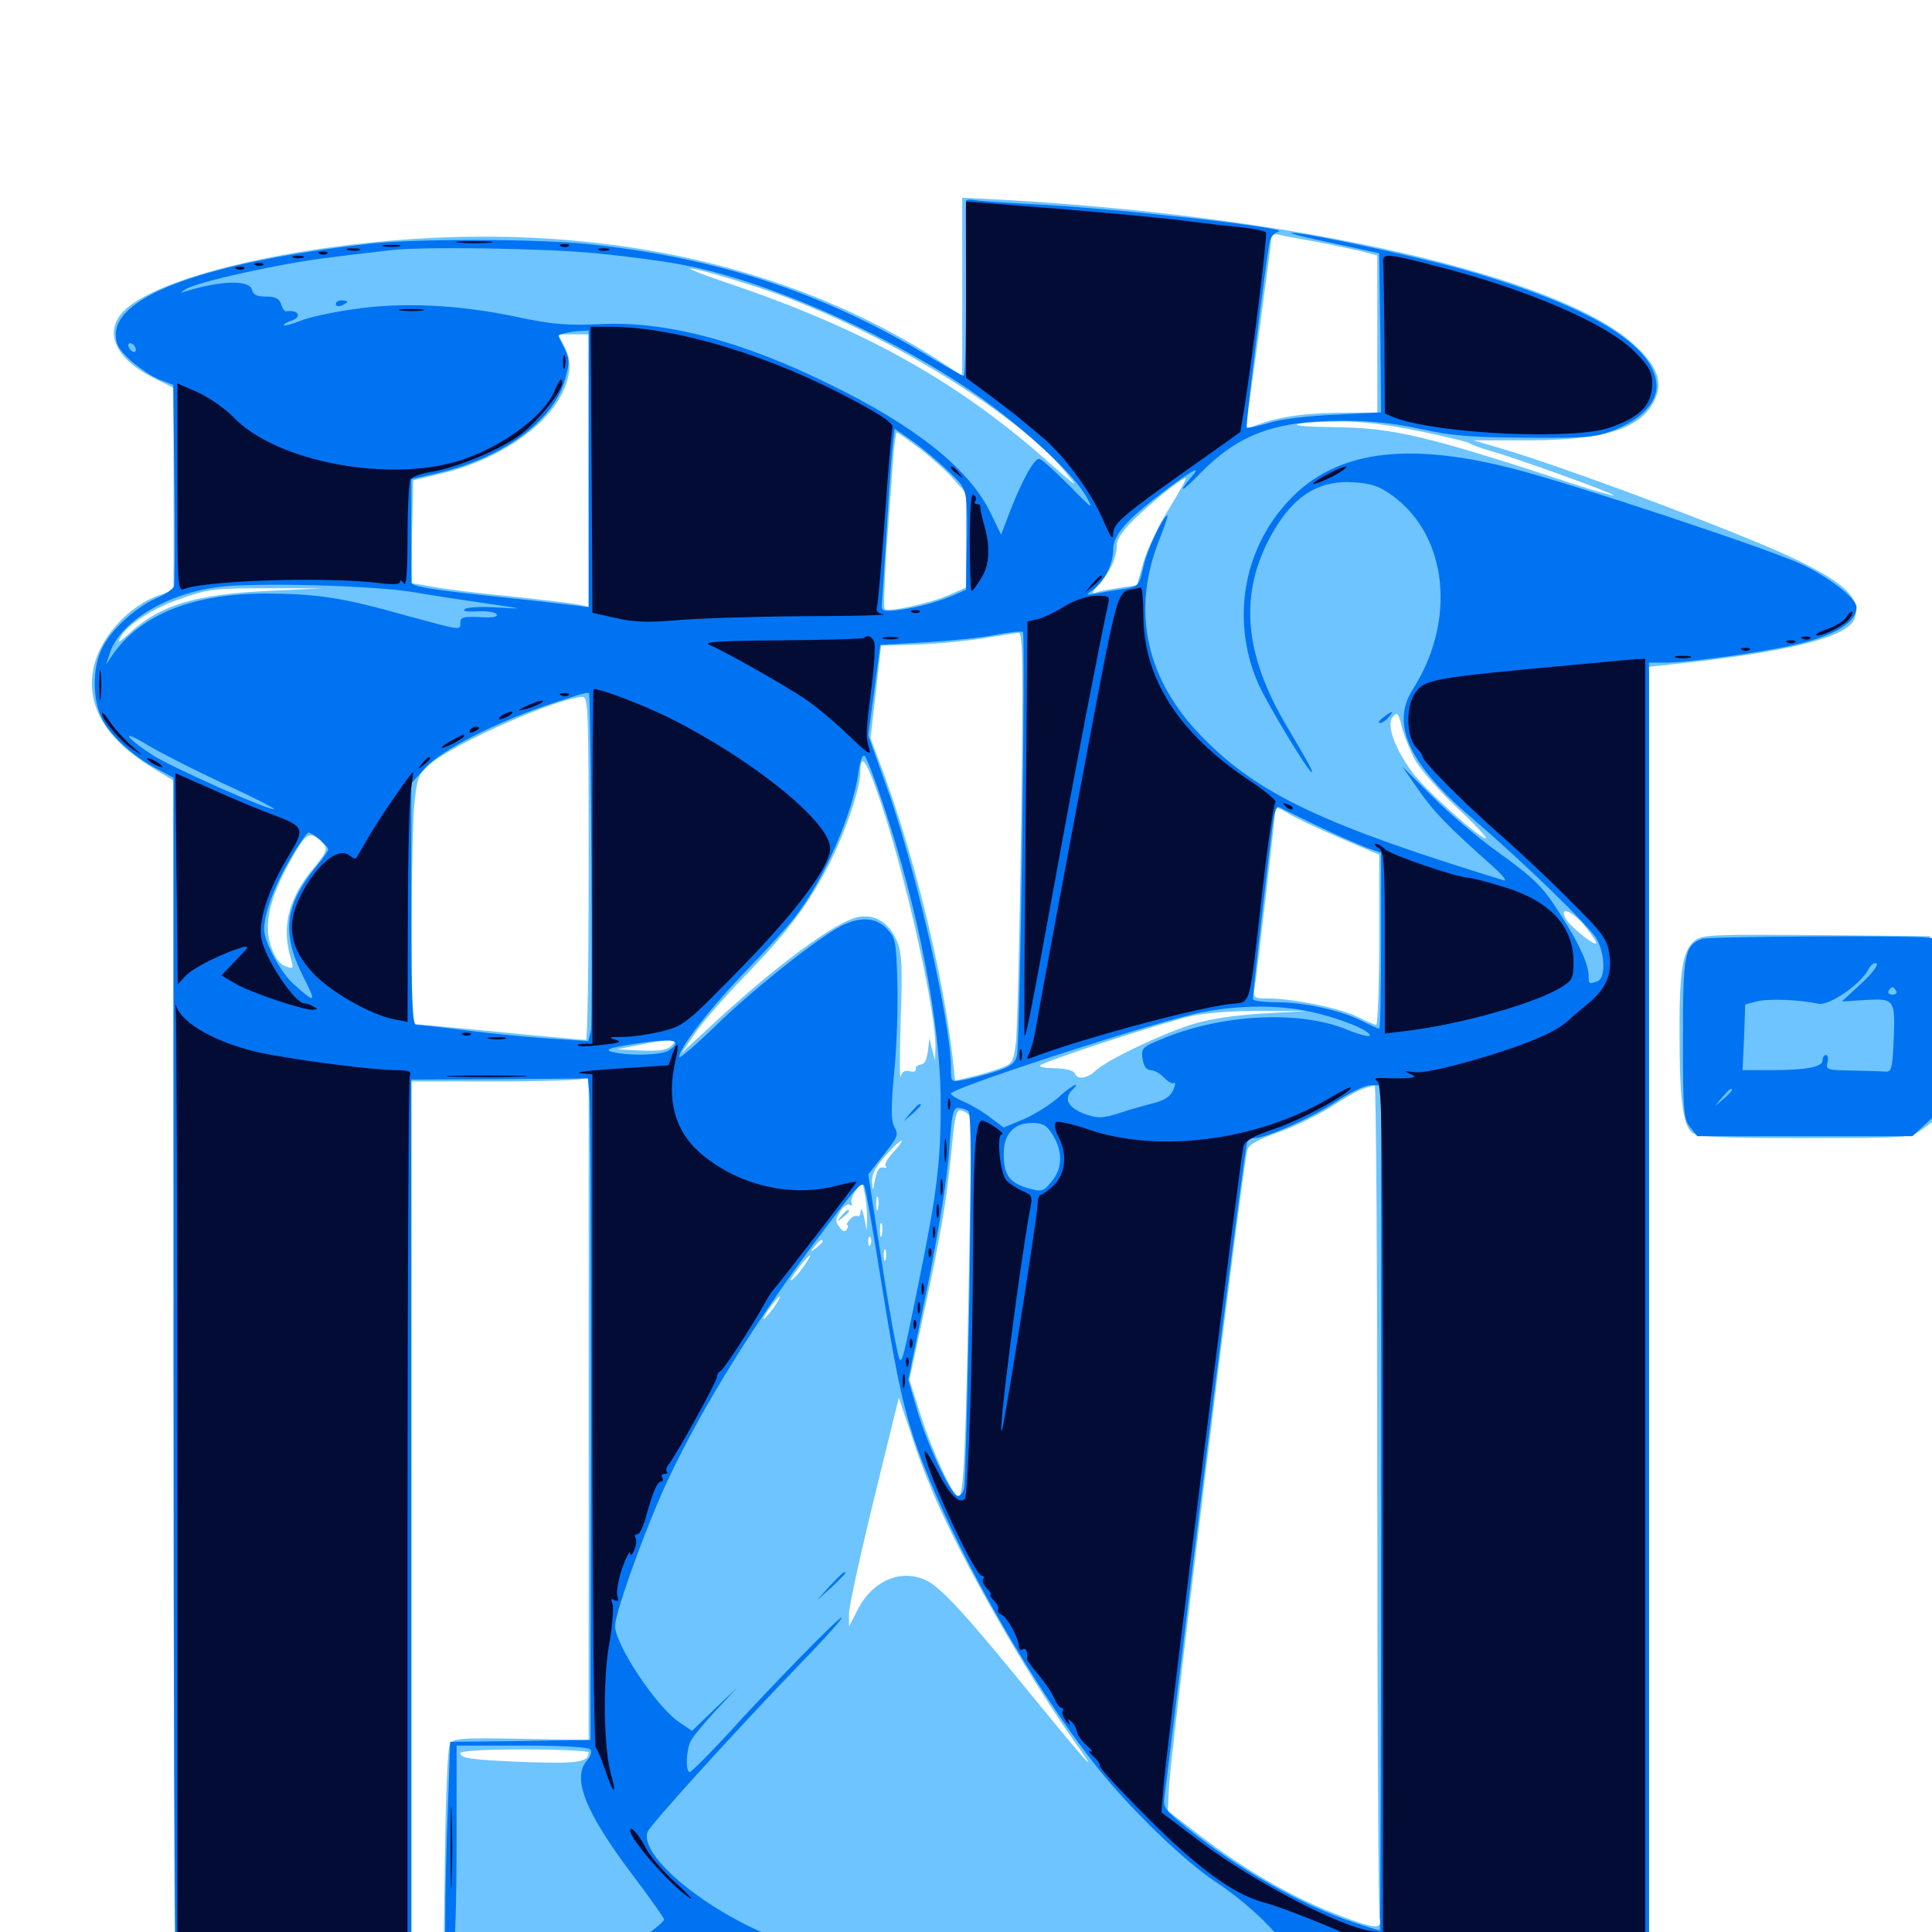 <svg xmlns="http://www.w3.org/2000/svg" viewBox="0 -1000 1000 1000">
	<path fill="#6dc4ff" d="M498.047 -851.562V-805.469L484.961 -814.062C414.648 -858.984 327.148 -880.664 230.469 -877.148C154.297 -874.414 77.344 -856.055 62.5 -837.305C53.906 -826.367 61.133 -813.086 80.859 -803.711L89.844 -799.219V-746.875V-694.531L83.203 -692.188C66.211 -686.719 50.391 -668.75 48.047 -652.148C45.117 -633.789 55.469 -617.188 78.32 -602.93L89.648 -596.094L89.844 -290.43C89.844 -122.266 90.234 15.82 90.625 16.602C91.016 17.188 118.75 17.578 152.148 17.188L212.891 16.602V-211.719V-440.234H254.492C277.148 -440.234 297.852 -440.82 300.391 -441.406L304.688 -442.578V-271.094V-99.414L269.727 -100C237.695 -100.586 234.375 -100.195 232.812 -97.07C231.641 -95.117 230.664 -68.555 230.273 -37.891L229.492 17.773L414.062 18.359C515.625 18.75 656.055 18.359 726.172 17.578L853.516 16.406V-319.141V-654.883L864.844 -656.055C925.781 -662.5 956.055 -670.117 959.766 -679.492C963.672 -689.844 955.859 -697.852 928.125 -711.133C900.586 -724.219 808.594 -758.789 775.391 -768.359L762.695 -772.07H791.211C831.055 -772.266 849.414 -778.125 856.445 -792.969C860.938 -802.539 857.812 -810.742 845.312 -822.07C806.25 -857.227 673.242 -887.695 521.094 -896.484L498.047 -897.656ZM681.641 -874.805C690.82 -873.047 701.562 -870.703 705.664 -869.727L712.891 -867.773V-827.148V-786.523L691.992 -786.328C673.242 -786.133 659.57 -783.789 647.656 -778.906C644.531 -777.734 644.141 -778.125 645.117 -782.227C646.094 -786.328 658.203 -874.609 658.203 -877.93C658.203 -878.711 659.766 -878.906 661.719 -878.516C663.477 -878.125 672.461 -876.367 681.641 -874.805ZM392.578 -851.172C450.586 -832.227 525.195 -787.5 550.977 -756.25C558.984 -746.68 558.203 -747.07 541.016 -762.305C494.531 -803.32 445.703 -830.273 375.977 -853.711C362.109 -858.398 354.102 -861.719 358.398 -860.938C362.695 -860.352 378.125 -855.859 392.578 -851.172ZM304.688 -756.445V-685.938L299.414 -687.109C296.289 -687.695 280.273 -689.648 263.672 -691.406C247.07 -692.969 229.102 -695.312 223.828 -696.289C218.555 -697.266 214.062 -698.047 213.477 -698.047C213.086 -698.047 213.086 -709.961 213.281 -724.805L213.867 -751.367L227.539 -754.688C256.641 -761.328 282.031 -778.32 291.016 -796.484C295.703 -806.25 295.898 -813.477 291.992 -821.094L288.867 -826.953H296.875H304.688ZM734.18 -776.953C747.656 -774.219 759.766 -771.289 760.742 -770.508C761.914 -769.727 766.602 -767.969 771.484 -766.602C783.789 -763.281 836.133 -744.336 835.352 -743.555C834.961 -743.359 826.758 -745.508 817.188 -748.633C737.695 -774.805 721.289 -778.516 690.625 -778.906C663.672 -779.102 665.625 -781.445 693.164 -781.836C703.906 -782.031 717.969 -780.273 734.18 -776.953ZM476.367 -767.578C482.617 -762.695 490.43 -755.664 493.75 -751.758L500 -744.727V-720.312V-695.898L491.016 -691.992C481.445 -687.695 459.766 -683.008 458.008 -684.766C457.227 -685.352 457.812 -699.023 458.789 -714.844C459.961 -730.859 461.523 -751.172 462.109 -760.156C462.695 -768.945 463.672 -776.172 464.258 -776.172C464.648 -776.172 470.117 -772.266 476.367 -767.578ZM605.078 -736.719C599.414 -727.734 593.555 -715.234 591.797 -708.789L588.477 -697.07L579.102 -695.703C574.023 -694.922 568.555 -693.945 566.797 -693.164C564.844 -692.383 565.625 -694.141 568.75 -697.461C574.414 -703.516 578.125 -711.523 578.125 -718.359C578.125 -720.898 581.641 -725.977 586.523 -730.664C595.508 -739.648 611.523 -752.539 613.672 -752.539C614.453 -752.734 610.547 -745.508 605.078 -736.719ZM138.672 -694.141C100.977 -692.383 82.422 -686.719 66.602 -671.875C61.523 -667.188 60.547 -666.797 62.305 -670.117C65.43 -676.367 79.102 -685.156 92.773 -689.844C108.398 -695.312 110.156 -695.508 140.625 -695.508H166.992ZM528.516 -571.68C527.734 -516.016 526.562 -465.82 525.781 -459.961C524.414 -449.805 524.023 -449.219 516.602 -446.68C512.305 -445.117 505.469 -443.164 501.562 -442.383L494.336 -440.625L493.164 -451.758C488.086 -496.289 473.242 -557.031 456.641 -601.758L450.586 -617.969L453.32 -641.797L456.055 -665.82L475.391 -666.406C485.938 -666.797 501.367 -668.359 509.57 -669.727C517.773 -671.094 525.586 -672.266 527.148 -672.461C529.492 -672.656 529.688 -657.812 528.516 -571.68ZM304.688 -550.586C304.688 -501.758 304.102 -461.719 303.32 -461.719C302.344 -461.719 287.695 -463.086 270.508 -464.648C253.32 -466.406 233.398 -468.164 226.172 -468.945L212.891 -470.117L213.086 -521.094C213.086 -549.219 213.672 -578.125 214.648 -585.547C216.016 -597.656 216.797 -599.609 222.852 -604.688C235.156 -615.234 288.672 -638.867 301.367 -639.258C304.492 -639.453 304.688 -633.984 304.688 -550.586ZM733.008 -605.664C735.938 -600.977 745.312 -590.234 754.102 -582.031C762.891 -573.828 769.531 -566.602 769.141 -566.211C767.578 -564.453 738.867 -590.039 731.641 -599.414C722.07 -612.109 717.383 -624.805 720.898 -628.906C723.242 -631.641 723.828 -631.055 725.781 -623.047C727.148 -618.164 730.273 -610.352 733.008 -605.664ZM456.641 -582.422C470.117 -541.211 484.766 -474.219 484.18 -457.227L483.984 -450.977L482.422 -456.836L481.055 -462.695L480.273 -455.859C479.688 -451.562 478.516 -449.023 476.562 -449.023C475 -448.828 473.828 -447.852 474.023 -446.68C474.219 -445.508 472.852 -444.922 470.898 -445.508C468.359 -446.094 466.797 -445.312 466.211 -442.773C465.625 -440.82 465.625 -454.297 466.211 -472.461C467.188 -499.805 466.797 -507.031 464.258 -512.891C460.156 -522.461 453.125 -526.953 444.336 -525.391C432.812 -523.242 400.781 -499.609 368.359 -469.336L352.734 -454.883L359.375 -464.648C362.891 -470.117 374.414 -483.203 384.766 -493.945C407.227 -517.188 416.992 -530.078 427.539 -549.609C436.523 -566.406 445.312 -591.406 445.312 -600.195C445.312 -611.719 448.828 -606.055 456.641 -582.422ZM694.141 -566.016L713.867 -557.617V-513.477C713.867 -489.258 713.086 -469.531 712.305 -469.531C711.523 -469.531 707.227 -471.484 702.734 -473.633C693.945 -478.125 670.117 -483.008 656.836 -483.203C648.828 -483.203 648.633 -483.398 649.414 -488.672C650.391 -494.141 660.156 -578.32 660.156 -581.445C660.156 -582.422 663.281 -581.25 667.188 -578.711C671.094 -576.367 683.203 -570.703 694.141 -566.016ZM167.773 -562.695C169.531 -560.352 168.555 -558.203 162.891 -551.367C149.609 -535.742 145.703 -521.094 150.195 -505.078C152.148 -498.242 152.148 -498.242 147.461 -500C142.773 -501.758 138.672 -511.328 138.672 -519.922C138.672 -529.688 142.383 -540.43 151.367 -556.445C158.789 -569.531 161.133 -570.508 167.773 -562.695ZM820.117 -520.898C823.438 -516.797 826.172 -512.891 826.172 -511.914C826.172 -509.57 812.695 -520.312 810.352 -524.609C806.836 -531.25 813.867 -528.516 820.117 -520.898ZM653.32 -475.391C637.891 -474.414 625.195 -472.461 616.211 -469.531C600.391 -464.453 573.047 -451.367 567.188 -445.898C562.695 -441.602 557.422 -441.016 556.25 -444.531C555.664 -445.898 551.758 -446.875 546.484 -447.07C541.602 -447.07 537.891 -447.656 538.281 -448.438C539.453 -450.391 602.734 -471.094 617.188 -474.219C624.414 -475.781 640.039 -476.953 653.32 -476.758H676.758ZM683.008 -474.219C683.789 -474.805 682.617 -475.391 680.469 -475.195C678.32 -475.195 677.734 -474.609 679.297 -474.023C680.664 -473.438 682.422 -473.633 683.008 -474.219ZM690.82 -472.266C691.602 -472.852 690.43 -473.438 688.281 -473.242C686.133 -473.242 685.547 -472.656 687.109 -472.07C688.477 -471.484 690.234 -471.68 690.82 -472.266ZM347.461 -458.594C345.117 -456.445 341.211 -455.859 331.836 -456.25L319.336 -456.836L330.078 -458.984C335.938 -460.352 342.969 -461.328 345.703 -461.523C350 -461.719 350.195 -461.523 347.461 -458.594ZM712.891 -225C712.891 -107.617 713.477 -9.57 714.062 -7.227C715.82 -0.977 711.523 -1.367 689.258 -10.156C666.992 -19.141 644.336 -32.227 621.289 -49.805L604.492 -62.695L605.078 -75.195C605.664 -90.43 642.773 -393.555 645.508 -404.297C646.094 -407.422 650.195 -409.766 661.523 -413.867C669.922 -416.797 682.617 -423.047 689.648 -427.539C701.172 -434.961 705.664 -437.109 711.523 -438.086C712.305 -438.086 712.891 -342.188 712.891 -225ZM502.93 -420.508C502.93 -418.945 502.148 -380.078 501.367 -333.789C499.805 -248.633 498.828 -225.391 496.094 -225.391C493.359 -225.391 482.812 -248.047 476.758 -266.797L470.703 -285.938L477.344 -316.602C486.914 -360.547 489.844 -377.539 492.383 -403.516C494.531 -425.391 494.922 -426.172 498.828 -424.805C500.977 -423.828 502.93 -421.875 502.93 -420.508ZM462.305 -403.516C459.375 -400.391 457.617 -397.266 458.398 -396.484C459.375 -395.703 458.594 -395.312 457.031 -395.703C455.078 -396.094 453.906 -394.141 452.93 -389.453C451.758 -383.008 451.758 -383.008 451.367 -388.281C451.172 -392.188 453.32 -396.289 458.594 -402.148C462.5 -406.445 466.211 -409.961 466.602 -409.57C467.188 -409.18 465.039 -406.445 462.305 -403.516ZM448.828 -369.922L448.633 -363.086L447.266 -369.922C446.484 -373.633 445.703 -375.195 445.508 -373.242C445.508 -371.289 444.727 -370.117 443.945 -370.508C442.969 -371.094 441.211 -370.312 439.844 -368.75C438.477 -367.188 437.891 -366.016 438.477 -366.016C439.062 -366.016 439.062 -365.039 438.281 -363.672C437.305 -362.109 436.133 -362.5 434.375 -365.039C432.227 -367.773 432.422 -369.141 434.961 -373.047C436.523 -375.586 438.867 -377.148 440.039 -376.367C441.016 -375.781 441.406 -375.977 440.82 -377.148C440.234 -378.125 441.016 -381.25 442.969 -383.789L446.289 -388.477L447.461 -382.617C448.242 -379.492 448.828 -373.633 448.828 -369.922ZM454.492 -374.414C453.906 -372.461 453.516 -373.633 453.516 -376.758C453.516 -380.078 453.906 -381.445 454.492 -380.273C454.883 -378.906 454.883 -376.172 454.492 -374.414ZM456.445 -360.742C455.859 -358.789 455.469 -359.961 455.469 -363.086C455.469 -366.406 455.859 -367.773 456.445 -366.602C456.836 -365.234 456.836 -362.5 456.445 -360.742ZM450.586 -355.859C450 -354.297 449.414 -354.883 449.414 -357.031C449.219 -359.18 449.805 -360.352 450.391 -359.57C450.977 -358.984 451.172 -357.227 450.586 -355.859ZM425.781 -357.422C425.781 -357.031 424.219 -355.469 422.461 -354.102C419.336 -351.562 419.141 -351.758 421.68 -354.883C424.219 -358.008 425.781 -358.984 425.781 -357.422ZM458.398 -348.047C457.812 -346.68 457.422 -347.656 457.422 -350.391C457.422 -353.125 457.812 -354.102 458.398 -352.93C458.789 -351.562 458.789 -349.219 458.398 -348.047ZM416.016 -344.531C413.867 -341.406 410.938 -338.086 409.766 -337.5C408.398 -336.719 409.961 -339.258 412.891 -343.164C419.531 -351.758 421.875 -352.93 416.016 -344.531ZM400.391 -323.047C398.047 -319.922 395.703 -317.188 395.312 -317.188C394.727 -317.188 396.094 -319.922 398.438 -323.047C400.781 -326.367 403.125 -328.906 403.516 -328.906C404.102 -328.906 402.734 -326.367 400.391 -323.047ZM486.328 -219.531C502.93 -183.008 535.547 -126.953 558.984 -94.531C569.922 -79.102 560.156 -90.43 529.688 -127.734C500.391 -163.672 487.305 -177.93 480.078 -181.641C466.992 -188.477 451.562 -182.031 443.945 -166.797L439.453 -158.203V-164.844C439.453 -168.555 445.312 -195.312 452.344 -224.023L465.234 -276.562L471.68 -257.422C475 -246.68 481.641 -229.688 486.328 -219.531ZM304.688 -92.969C304.688 -87.891 299.219 -87.109 273.633 -87.891C244.141 -89.062 238.281 -89.844 238.281 -92.578C238.281 -93.75 251.172 -94.531 271.484 -94.531C289.844 -94.531 304.688 -93.75 304.688 -92.969ZM435.352 -370.508C432.812 -367.383 433.008 -367.188 436.133 -369.727C437.891 -371.094 439.453 -372.656 439.453 -373.047C439.453 -374.609 437.891 -373.633 435.352 -370.508ZM877.148 -513.086C870.898 -508.008 869.141 -497.461 869.336 -464.648C869.336 -430.273 871.094 -417.188 876.172 -413.477C878.906 -411.523 891.797 -410.938 934.18 -410.938C986.133 -410.938 988.867 -411.133 994.336 -415.039L1000 -419.141L999.609 -467.188L999.023 -515.43L940.234 -516.016C886.523 -516.406 881.055 -516.211 877.148 -513.086Z"/>
	<path fill="#0073f3" d="M500 -895.898C499.805 -894.922 500 -874.414 500 -850C500 -825.391 499.609 -805.469 498.828 -805.469C498.047 -805.469 491.211 -809.375 483.594 -813.867C428.125 -847.852 372.266 -866.602 304.492 -873.633C278.32 -876.367 215.234 -876.562 191.211 -873.828C108.008 -864.453 59.961 -847.266 59.961 -826.953C59.961 -821.68 61.523 -818.945 68.164 -812.891C72.852 -808.984 79.492 -804.492 83.008 -803.32L89.648 -800.781L90.234 -750C90.625 -721.875 90.43 -697.852 90.039 -696.484C89.648 -695.312 85.742 -692.383 81.055 -690.43C69.922 -685.547 56.836 -673.438 52.539 -663.867C47.852 -653.906 47.852 -638.672 52.539 -628.516C56.641 -619.727 68.164 -608.984 81.055 -602.148L89.844 -597.461V-296.484C89.844 -130.859 90.43 7.422 91.016 10.742L92.188 16.797H152.539H212.891V-212.305V-441.211L258.594 -441.406L304.297 -441.797L305.078 -433.594C305.664 -429.297 305.859 -352.148 305.859 -262.5L305.664 -99.414L269.336 -98.828L233.008 -98.438L231.836 -64.648C231.055 -46.289 230.469 -20.312 230.469 -7.227V16.797H541.992H853.516V-320.117V-657.031H862.305C873.438 -657.031 910.938 -662.109 928.711 -666.211C949.414 -670.898 960.938 -677.734 960.938 -685.742C960.938 -690.234 947.07 -700.977 932.812 -707.812C916.211 -715.625 813.477 -749.805 782.422 -757.617C727.148 -771.68 691.016 -766.406 667.188 -741.016C643.164 -715.43 637.109 -678.32 651.367 -645.898C656.25 -635.156 677.148 -600.391 678.906 -600.391C679.883 -600.391 677.539 -604.688 665.039 -625.781C644.531 -661.133 641.602 -690.625 656.25 -719.727C667.578 -741.992 681.25 -751.562 700.195 -750.391C709.961 -749.805 713.867 -748.438 720.898 -743.359C749.414 -722.461 753.906 -678.711 731.25 -643.164C719.531 -624.805 729.492 -603.906 763.672 -575C787.305 -554.883 823.242 -520.117 826.562 -513.867C830.859 -505.664 831.055 -493.75 826.953 -492.188C822.461 -490.43 822.266 -490.625 822.266 -494.922C822.266 -500.781 817.188 -511.914 808.008 -526.172C798.438 -541.406 794.531 -545.117 773.438 -560.352C764.453 -566.797 750 -579.102 741.406 -587.695L725.781 -603.32L734.18 -591.211C742.188 -579.688 749.414 -572.266 772.461 -551.758C777.734 -547.07 780.273 -543.75 778.32 -544.336C685.547 -572.852 651.758 -588.672 623.047 -617.773C592.969 -647.852 585.156 -683.984 600.391 -721.484C602.93 -727.93 604.688 -733.203 604.297 -733.203C602.148 -733.203 593.555 -715.039 591.797 -706.445C589.648 -697.07 589.258 -696.484 582.422 -695.312C578.516 -694.727 572.07 -693.75 568.359 -692.969C561.523 -691.797 561.523 -691.797 566.016 -694.922C571.68 -699.219 576.172 -708.203 576.172 -715.43C576.172 -723.047 582.812 -730.664 601.758 -745.117C616.992 -756.641 622.266 -759.57 616.797 -753.32C608.984 -744.141 611.719 -745.117 621.094 -754.883C641.211 -775.391 659.961 -782.227 695.117 -782.227C709.57 -782.227 722.266 -780.859 735.547 -777.93C751.367 -774.414 761.328 -773.633 790.039 -773.438C822.461 -773.242 826.172 -773.633 836.328 -777.734C849.414 -783.008 857.422 -791.406 857.422 -800C857.422 -821.094 822.266 -842.188 755.664 -860.938C731.055 -867.773 674.609 -879.883 668.359 -879.492C666.602 -879.492 675.977 -876.953 689.453 -874.219L713.867 -868.945L714.453 -827.734L714.844 -786.523L691.016 -785.352C677.148 -784.766 662.5 -783.008 656.641 -781.055C650.781 -779.297 645.703 -778.32 645.312 -778.711C644.531 -779.492 655.273 -865.234 657.227 -875.195C657.812 -877.539 659.766 -879.688 661.719 -880.078C670.117 -881.836 573.438 -892.578 534.18 -894.336C520.312 -895.117 506.836 -895.898 504.492 -896.484C501.953 -896.875 500 -896.68 500 -895.898ZM308.203 -868.945C324.414 -867.383 344.922 -864.648 353.516 -862.891C395.117 -855.078 455.078 -829.102 499.414 -799.805C525.391 -782.617 555.078 -755.859 562.109 -743.164C566.406 -735.742 565.625 -736.133 553.32 -748.828C545.898 -756.25 539.062 -762.5 537.891 -762.5C535.156 -762.5 529.492 -752.148 523.242 -736.523L518.164 -723.242L512.695 -734.57C501.562 -757.422 473.828 -779.492 428.906 -801.367C383.594 -823.633 344.141 -833.984 310.547 -832.227C293.555 -831.445 286.133 -832.031 267.578 -835.938C237.305 -842.383 207.617 -843.75 182.227 -839.844C171.289 -838.281 158.984 -835.547 155.078 -833.789C151.172 -832.227 147.461 -831.25 147.07 -831.641C146.484 -832.031 148.047 -833.008 150.195 -833.789C156.641 -835.742 154.883 -839.844 148.047 -838.867C147.266 -838.867 146.094 -840.43 145.508 -842.578C144.531 -845.508 142.578 -846.484 137.695 -846.484C133.008 -846.484 131.055 -847.461 130.469 -849.805C129.492 -855.273 114.648 -854.883 96.094 -849.219C92.969 -848.242 92.969 -848.242 95.898 -850.195C101.758 -854.102 146.094 -863.867 171.289 -866.797C184.961 -868.555 199.023 -870.117 202.148 -870.508C218.359 -872.461 282.031 -871.484 308.203 -868.945ZM304.688 -757.422V-685.742L293.555 -687.109C287.305 -687.891 269.922 -689.844 254.883 -691.406C222.266 -694.922 212.695 -696.484 212.891 -698.633V-725.977V-751.953L227.148 -755.273C259.961 -762.891 286.133 -782.031 292.188 -802.734C294.922 -812.305 294.922 -813.867 292.188 -819.531C290.43 -822.852 289.062 -825.781 289.062 -826.172C289.062 -826.953 295.508 -828.516 300.391 -828.711L304.688 -828.906ZM70.312 -818.945C70.312 -817.773 69.531 -817.578 68.359 -818.164C67.383 -818.75 66.406 -820.312 66.406 -821.289C66.406 -822.461 67.383 -822.656 68.359 -822.07C69.531 -821.484 70.312 -819.922 70.312 -818.945ZM490.43 -756.445C500.391 -747.266 500.586 -747.07 500.586 -724.414C500.586 -722.852 500.391 -715.43 500.195 -708.203L500 -694.727L492.773 -691.602C483.984 -687.891 472.266 -684.961 462.891 -683.984C457.031 -683.398 456.055 -683.984 456.445 -687.305C456.641 -689.453 457.812 -707.031 458.984 -726.367C460.156 -745.703 461.523 -765.234 462.109 -769.922L463.086 -778.125L472.07 -771.875C476.953 -768.359 485.352 -761.523 490.43 -756.445ZM214.844 -693.359C225 -691.602 242.188 -689.062 252.93 -687.5C271.484 -684.766 271.68 -684.766 257.812 -685.547C249.805 -686.133 241.992 -685.742 240.625 -684.766C239.062 -683.789 241.602 -683.203 247.07 -683.594C251.758 -683.789 256.445 -683.203 257.031 -682.031C257.812 -680.859 255.273 -680.273 250.781 -680.469C239.453 -681.055 238.281 -680.664 238.281 -677.539C238.281 -673.633 238.867 -673.633 210.742 -681.25C177.539 -690.625 164.844 -692.578 138.672 -692.773C100.195 -692.969 72.656 -682.031 58.203 -660.938L54.883 -656.055L56.836 -661.914C62.109 -677.93 85.352 -692.383 112.305 -696.094C130.469 -698.633 193.75 -697.07 214.844 -693.359ZM279.883 -683.008C281.055 -683.594 280.078 -683.984 277.344 -683.984C274.609 -683.984 273.633 -683.594 275 -683.008C276.172 -682.617 278.516 -682.617 279.883 -683.008ZM529.102 -565.234C528.32 -506.641 527.148 -456.445 526.367 -453.711C525.391 -449.609 523.047 -447.852 515.039 -445.312C509.375 -443.555 501.953 -441.602 498.633 -441.016C492.188 -439.844 492.188 -439.844 492.188 -447.461C492.188 -471.289 473.242 -553.711 458.203 -594.727L449.414 -619.336L452.539 -642.773L455.664 -666.211L479.297 -667.578C492.188 -668.359 508.594 -669.922 515.625 -671.484C522.656 -672.852 528.906 -673.438 529.492 -672.852C530.078 -672.266 529.883 -623.828 529.102 -565.234ZM304.883 -641.016C305.859 -637.5 306.836 -470.117 305.859 -466.406L304.492 -461.133L283.594 -462.5C272.07 -463.281 252.539 -465.234 240.234 -466.797C227.93 -468.359 216.797 -469.531 215.43 -469.531C213.477 -469.531 212.891 -482.422 212.891 -532.031V-594.531L220.117 -602.539C228.32 -611.719 256.641 -626.172 284.18 -635.352C300.977 -641.016 304.492 -641.992 304.883 -641.016ZM115.82 -594.336C130.469 -587.695 142.188 -581.641 141.797 -581.25C140.43 -579.883 89.453 -602.539 79.297 -608.984C64.453 -618.555 61.914 -623.242 76.562 -614.258C83.398 -610.156 101.172 -601.172 115.82 -594.336ZM457.031 -583.984C475.195 -530.078 486.914 -469.727 486.914 -429.492C486.914 -398.828 485.156 -383.398 475.586 -336.523C465.82 -288.672 466.602 -290.43 463.477 -305.469C461.914 -312.5 458.203 -334.766 455.078 -355.273L449.414 -392.188L454.688 -398.828C465.234 -412.109 465.234 -412.305 462.891 -416.797C461.133 -419.922 461.133 -427.148 462.891 -445.703C464.258 -459.375 464.844 -480.273 464.453 -492.383C463.867 -512.305 463.477 -514.648 459.18 -519.141C453.516 -525.195 445.312 -525.781 435.352 -520.703C423.438 -514.648 388.477 -486.914 369.727 -468.359C359.766 -458.789 351.562 -451.758 351.562 -452.93C351.562 -457.617 368.164 -478.906 386.523 -497.852C396.875 -508.594 408.203 -520.898 411.523 -525.391C426.367 -544.336 441.406 -578.906 444.336 -600.195C445.312 -606.836 446.484 -609.766 447.656 -608.594C448.633 -607.617 452.93 -596.484 457.031 -583.984ZM681.641 -572.656C691.797 -567.773 703.516 -562.695 707.617 -561.133L714.844 -558.594V-513.086C714.844 -488.086 714.453 -467.578 713.867 -467.578C713.281 -467.578 709.375 -469.336 705.078 -471.484C694.336 -476.953 675 -481.25 660.742 -481.25C653.906 -481.25 648.438 -482.031 648.438 -482.812C648.438 -485.938 658.203 -570.312 659.18 -576.562C659.961 -580.078 660.938 -582.812 661.719 -582.422C662.5 -582.031 671.484 -577.539 681.641 -572.656ZM165.625 -565.43C167.969 -563.281 169.922 -561.133 169.922 -560.352C169.922 -559.57 166.992 -555.469 163.281 -550.977C147.266 -531.055 145.703 -516.992 156.836 -494.727C164.062 -480.664 163.477 -480.273 151.758 -490.82C145.117 -496.875 136.719 -512.5 136.719 -518.945C136.719 -527.344 142.188 -541.797 150.391 -555.664C154.688 -563.086 158.984 -569.141 159.766 -569.141C160.547 -568.945 163.086 -567.383 165.625 -565.43ZM678.125 -476.367C692.773 -473.242 708.984 -466.797 708.984 -464.062C708.984 -463.086 703.516 -464.453 696.875 -467.188C672.07 -477.344 630.859 -475 600.195 -461.719C591.211 -458.008 590.625 -457.227 591.406 -451.953C591.992 -448.047 593.359 -446.094 595.703 -446.094C597.461 -446.094 600.586 -444.336 602.539 -442.188C604.492 -440.039 606.836 -438.867 607.617 -439.453C608.594 -440.039 608.398 -438.281 607.227 -435.742C605.664 -432.227 602.539 -430.273 595.898 -428.711C591.016 -427.344 584.375 -425.586 581.055 -424.414C570.703 -420.898 568.164 -420.898 560.352 -423.828C552.539 -427.148 550.586 -431.445 555.078 -435.938C560.352 -441.211 554.102 -437.891 547.461 -431.641C543.359 -428.125 535.352 -423.047 529.883 -420.703L519.531 -416.406L512.695 -421.484C508.984 -424.414 502.734 -428.125 499.023 -429.688C495.312 -431.25 492.188 -433.203 492.188 -433.984C492.383 -436.914 602.539 -472.656 622.852 -476.172C642.383 -479.883 662.109 -479.883 678.125 -476.367ZM346.484 -456.445C342.773 -453.711 324.805 -453.32 316.406 -455.664C312.695 -456.836 316.211 -457.812 330.078 -459.961C348.633 -462.695 353.711 -461.719 346.484 -456.445ZM714.844 -219.531C714.844 -99.219 714.453 -0.781 714.258 -0.781C713.867 -0.781 707.812 -2.539 700.977 -4.883C674.023 -13.672 640.625 -32.617 612.891 -55.078C603.125 -63.086 601.953 -64.648 602.734 -69.922C603.125 -73.242 607.617 -108.984 612.5 -149.219C624.805 -251.953 644.336 -405.664 645.508 -408.594C645.898 -409.766 647.656 -410.938 649.414 -410.938C655.273 -410.938 679.102 -421.484 691.406 -429.688C698.438 -434.375 706.445 -438.281 709.57 -438.281H714.844ZM501.172 -425C502.734 -424.023 502.734 -396.68 501.758 -328.906C500.781 -276.758 499.609 -232.227 499.023 -229.688C498.438 -227.148 496.875 -225.391 495.508 -225.781C491.797 -226.953 479.492 -253.32 474.609 -270.508L470.117 -285.742L480.273 -335.156C486.328 -365.234 490.625 -392.773 491.406 -405.664C492.578 -423.047 493.359 -426.562 495.898 -426.562C497.656 -426.562 500 -425.781 501.172 -425ZM544.922 -412.5C550.195 -403.906 550 -394.922 544.141 -388.281C539.844 -383.008 539.258 -383.008 531.445 -385.156C522.266 -388.086 519.531 -391.992 519.531 -402.93C519.531 -413.086 524.805 -418.75 534.18 -418.75C539.844 -418.75 541.797 -417.578 544.922 -412.5ZM457.031 -330.859C466.211 -274.414 469.922 -259.961 484.18 -226.953C504.492 -179.297 542.773 -115.234 571.484 -80.859C588.477 -60.352 613.867 -36.133 628.906 -26.172C642.578 -17.188 656.055 -5.078 662.5 3.711L666.406 9.18L540.82 8.594C417.188 8.008 414.844 8.008 403.32 3.711C366.797 -9.57 329.688 -40.039 335.352 -52.148C337.5 -56.445 380.469 -103.906 412.891 -137.5C422.852 -147.656 432.422 -158.203 434.57 -160.938C441.797 -170.508 411.523 -140.039 385.156 -111.719C370.703 -95.703 358.008 -82.812 357.031 -82.812C354.688 -82.812 355.078 -94.141 357.617 -99.023C358.789 -101.367 364.844 -108.594 370.898 -115.039L381.836 -126.758L369.922 -115.43L358.203 -104.102L351.562 -108.594C339.648 -116.602 318.359 -148.828 318.359 -158.398C318.359 -166.016 336.719 -216.016 347.656 -238.086C367.969 -280.078 398.438 -327.344 435.547 -375.195C443.75 -385.938 446.484 -388.477 447.461 -385.938C448.242 -384.18 452.539 -359.375 457.031 -330.859ZM305.664 -94.336C306.445 -93.359 305.664 -90.82 303.906 -88.867C295.898 -79.883 302.734 -62.305 327.148 -29.883C336.328 -17.773 343.75 -7.227 343.75 -6.445C343.75 -5.664 339.453 -1.953 334.18 1.953L324.609 8.984H279.297H233.984L235.156 4.688C235.742 2.148 236.328 -21.484 236.328 -48.242V-96.484H270.312C292.383 -96.484 304.883 -95.703 305.664 -94.336ZM173.828 -842.578C173.828 -843.75 175.195 -844.531 176.758 -844.531C178.32 -844.531 179.688 -844.141 179.688 -843.75C179.688 -843.359 178.32 -842.578 176.758 -841.797C175.195 -841.211 173.828 -841.602 173.828 -842.578ZM471.484 -424.219L467.773 -419.727L472.266 -423.438C474.609 -425.586 476.562 -427.539 476.562 -427.93C476.562 -429.492 475 -428.32 471.484 -424.219ZM429.492 -179.102L422.852 -171.68L430.273 -178.32C434.18 -182.031 437.5 -185.352 437.5 -185.742C437.5 -187.305 435.938 -185.742 429.492 -179.102ZM716.016 -628.711C713.867 -627.148 713.086 -625.781 714.258 -625.781C715.43 -625.781 717.383 -627.148 718.75 -628.711C721.875 -632.422 720.898 -632.422 716.016 -628.711ZM881.055 -514.062C871.875 -510.742 871.094 -506.25 871.094 -462.5C871.094 -424.609 871.484 -420.703 874.805 -416.602L878.516 -411.914H934.18H989.844L994.922 -416.602L1000 -421.289V-467.969V-514.453L995.703 -514.844C981.055 -515.82 883.984 -515.234 881.055 -514.062ZM963.281 -490.82L953.32 -481.641L965.82 -482.422C980.859 -483.203 981.055 -483.008 980.078 -459.766C979.492 -447.266 978.906 -445.117 976.172 -445.312C974.219 -445.508 966.406 -445.703 958.789 -445.898C945.898 -446.094 944.922 -446.289 945.898 -450C946.484 -452.148 946.094 -453.906 945.117 -453.906C944.141 -453.906 943.359 -452.734 943.359 -451.172C943.359 -447.656 934.766 -446.094 916.602 -446.094H901.953L902.734 -463.086L903.32 -480.078L909.18 -481.641C914.844 -483.203 931.445 -482.617 941.211 -480.469C946.68 -479.297 962.695 -490.234 966.992 -498.047C968.164 -500.586 970.312 -501.953 971.289 -501.367C972.461 -500.586 968.945 -496.094 963.281 -490.82ZM981.445 -487.109C982.031 -486.133 981.25 -485.156 979.492 -485.156C977.734 -485.156 976.953 -486.133 977.539 -487.109C978.125 -488.281 979.102 -489.062 979.492 -489.062C979.883 -489.062 980.859 -488.281 981.445 -487.109ZM896.484 -435.742C896.484 -435.352 894.531 -433.398 892.188 -431.25L887.695 -427.539L891.406 -432.031C894.922 -436.133 896.484 -437.305 896.484 -435.742Z"/>
	<path fill="#020c35" d="M500 -850V-804.492L511.914 -795.703C518.359 -790.82 524.805 -785.938 525.977 -784.961C527.344 -783.789 533.008 -779.102 538.672 -774.414C550.977 -764.258 565.234 -744.727 571.484 -729.688C574.414 -722.656 576.172 -720.117 576.172 -723.047C576.172 -729.492 579.297 -732.031 627.148 -765.82L641.992 -776.367L644.336 -790.43C648.828 -819.531 656.055 -878.32 655.273 -879.688C654.883 -880.469 648.828 -881.641 642.188 -882.422C635.352 -883.008 623.828 -884.375 616.211 -885.352C602.93 -887.305 551.758 -891.797 517.188 -894.336L500 -895.703ZM237.891 -874.414C233.203 -874.805 236.523 -875.195 245.117 -875.195C253.711 -875.195 257.422 -874.805 253.516 -874.414C249.414 -874.023 242.383 -874.023 237.891 -874.414ZM198.828 -872.461C196.289 -872.852 197.852 -873.242 202.148 -873.242C206.445 -873.438 208.398 -873.047 206.641 -872.461C204.688 -872.07 201.172 -872.07 198.828 -872.461ZM290.625 -872.461C289.062 -873.047 289.648 -873.633 291.797 -873.633C293.945 -873.828 295.117 -873.242 294.336 -872.656C293.75 -872.07 291.992 -871.875 290.625 -872.461ZM180.273 -870.508C178.32 -871.094 179.492 -871.484 182.617 -871.484C185.938 -871.484 187.305 -871.094 186.133 -870.508C184.766 -870.117 182.031 -870.117 180.273 -870.508ZM310.156 -870.508C308.789 -871.094 309.766 -871.484 312.5 -871.484C315.234 -871.484 316.211 -871.094 315.039 -870.508C313.672 -870.117 311.328 -870.117 310.156 -870.508ZM165.625 -868.555C164.062 -869.141 164.648 -869.727 166.797 -869.727C168.945 -869.922 170.117 -869.336 169.336 -868.75C168.75 -868.164 166.992 -867.969 165.625 -868.555ZM151.953 -866.602C150.586 -867.188 151.562 -867.578 154.297 -867.578C157.031 -867.578 158.008 -867.188 156.836 -866.602C155.469 -866.211 153.125 -866.211 151.953 -866.602ZM716.016 -862.695C716.211 -859.57 716.406 -841.211 716.602 -821.484L716.797 -785.938L722.07 -783.789C744.336 -775.391 814.453 -772.07 833.398 -778.711C846.875 -783.398 853.125 -788.672 854.688 -796.68C856.25 -805.664 854.688 -809.57 845.703 -818.359C831.25 -832.617 790.625 -850.195 744.141 -862.109C716.211 -869.336 715.234 -869.336 716.016 -862.695ZM132.422 -862.695C130.859 -863.281 131.445 -863.867 133.594 -863.867C135.742 -864.062 136.914 -863.477 136.133 -862.891C135.547 -862.305 133.789 -862.109 132.422 -862.695ZM122.656 -860.742C121.094 -861.328 121.68 -861.914 123.828 -861.914C125.977 -862.109 127.148 -861.523 126.367 -860.938C125.781 -860.352 124.023 -860.156 122.656 -860.742ZM207.617 -839.258C204.492 -839.648 207.031 -840.039 212.891 -840.039C218.75 -840.039 221.289 -839.648 218.359 -839.258C215.234 -838.867 210.547 -838.867 207.617 -839.258ZM306.25 -756.836L306.641 -682.812L318.945 -680.078C328.125 -677.93 335.547 -677.734 349.609 -678.906C359.766 -679.883 389.258 -680.859 415.039 -681.055C440.82 -681.055 459.961 -681.641 457.422 -682.031C454.297 -682.422 453.32 -683.594 453.906 -685.938C454.492 -687.695 456.25 -708.594 458.008 -732.227C459.57 -755.859 461.523 -776.562 461.914 -778.32C462.695 -780.664 457.812 -784.18 442.969 -792.188C399.805 -815.625 350.391 -830.664 316.406 -830.859H305.664ZM291.406 -812.305C291.406 -809.18 291.797 -808.008 292.383 -809.961C292.773 -811.719 292.773 -814.453 292.383 -815.82C291.797 -816.992 291.406 -815.625 291.406 -812.305ZM287.109 -797.852C282.031 -785.156 261.328 -769.727 240.039 -762.305C203.32 -749.609 143.164 -760.547 120.703 -784.18C116.602 -788.477 108.398 -794.141 102.539 -796.875L91.797 -801.562V-747.656C91.797 -697.07 91.992 -693.75 95.312 -695.117C106.641 -699.609 168.945 -701.562 195.898 -698.242C203.32 -697.266 207.031 -697.461 207.031 -698.828C207.031 -700 208.008 -699.609 208.984 -698.047C210.352 -696.094 210.938 -704.102 210.938 -722.461C210.938 -737.5 211.719 -750.781 212.5 -751.953C213.281 -753.125 217.773 -754.883 222.656 -755.664C236.133 -757.812 258.398 -766.992 269.336 -775C277.93 -781.445 291.016 -797.461 291.016 -801.953C291.016 -805.078 289.453 -803.516 287.109 -797.852ZM492.188 -757.812C492.188 -757.422 493.75 -755.859 495.703 -754.492C498.633 -751.953 498.828 -752.148 496.289 -755.273C493.75 -758.398 492.188 -759.375 492.188 -757.812ZM687.109 -754.492C683.008 -752.344 679.688 -750.195 679.688 -749.805C679.688 -748.633 689.258 -752.734 694.336 -756.055C700.195 -759.961 695.312 -758.984 687.109 -754.492ZM501.953 -719.727C501.953 -705.664 502.344 -694.141 502.93 -694.141C503.516 -694.141 505.664 -697.07 507.812 -700.586C512.305 -707.617 512.695 -716.992 509.375 -728.32C508.203 -732.617 507.227 -736.719 507.422 -737.695C507.617 -738.477 506.836 -739.062 505.664 -739.062C504.688 -739.062 504.102 -739.844 504.883 -740.82C505.469 -741.797 505.078 -743.164 503.906 -743.945C502.539 -744.727 501.953 -736.523 501.953 -719.727ZM565.234 -697.656L561.523 -693.164L566.016 -696.875C568.359 -699.023 570.312 -700.977 570.312 -701.367C570.312 -702.93 568.75 -701.758 565.234 -697.656ZM584.57 -694.727C579.688 -693.75 578.125 -689.648 572.461 -661.914C567.969 -639.844 538.281 -481.055 536.133 -467.578C535.352 -462.695 533.789 -457.031 532.812 -455.078C531.25 -452.148 531.445 -451.562 533.398 -452.344C558.789 -462.109 616.797 -477.734 636.133 -480.273C648.047 -481.836 646.094 -475.195 653.516 -539.844C656.25 -564.062 659.375 -584.18 660.156 -584.766C661.133 -585.352 655.273 -590.43 646.875 -595.898C609.961 -620.508 591.797 -648.828 591.797 -681.836C591.797 -689.648 591.211 -695.898 590.43 -695.898C589.453 -695.703 586.914 -695.117 584.57 -694.727ZM550.586 -685.938C545.898 -683.008 539.648 -680.078 536.914 -679.492L531.836 -678.32L530.859 -571.484C530.273 -512.695 530.078 -464.453 530.273 -464.062C531.055 -463.086 533.398 -474.805 546.875 -548.633C556.445 -601.367 568.945 -666.016 573.633 -687.695C574.609 -691.406 573.828 -691.797 566.797 -691.602C562.109 -691.406 555.664 -689.062 550.586 -685.938ZM472.266 -683.008C470.703 -683.594 471.289 -684.18 473.438 -684.18C475.586 -684.375 476.758 -683.789 475.977 -683.203C475.391 -682.617 473.633 -682.422 472.266 -683.008ZM955.664 -680.469C954.297 -678.516 950.195 -675.977 946.289 -674.609C942.383 -673.242 939.648 -671.875 940.039 -671.289C941.602 -669.922 953.906 -675.781 956.836 -679.297C958.398 -681.055 959.18 -682.812 958.789 -683.398C958.203 -683.789 956.836 -682.617 955.664 -680.469ZM447.07 -669.727C446.484 -669.336 427.148 -668.75 404.102 -668.555C372.656 -668.359 363.477 -667.773 367.188 -666.211C374.805 -663.086 406.25 -645.312 416.602 -638.281C421.68 -634.961 431.836 -626.562 438.867 -619.727C448.633 -610.352 451.367 -608.398 450 -612.109C448.047 -618.359 448.047 -620.898 451.172 -644.727C452.539 -655.469 453.125 -665.82 452.539 -667.578C451.367 -670.703 448.828 -671.68 447.07 -669.727ZM457.617 -669.336C455.664 -669.922 457.227 -670.312 460.938 -670.312C464.648 -670.312 466.211 -669.922 464.453 -669.336C462.5 -668.945 459.375 -668.945 457.617 -669.336ZM933.203 -669.336C931.641 -669.922 932.227 -670.508 934.375 -670.508C936.523 -670.703 937.695 -670.117 936.914 -669.531C936.328 -668.945 934.57 -668.75 933.203 -669.336ZM925.391 -667.383C923.828 -667.969 924.414 -668.555 926.562 -668.555C928.711 -668.75 929.883 -668.164 929.102 -667.578C928.516 -666.992 926.758 -666.797 925.391 -667.383ZM901.953 -663.477C900.391 -664.062 900.977 -664.648 903.125 -664.648C905.273 -664.844 906.445 -664.258 905.664 -663.672C905.078 -663.086 903.32 -662.891 901.953 -663.477ZM867.773 -659.57C865.82 -660.156 867.383 -660.547 871.094 -660.547C874.805 -660.547 876.367 -660.156 874.609 -659.57C872.656 -659.18 869.531 -659.18 867.773 -659.57ZM814.453 -655.859C740.234 -649.023 736.914 -648.438 732.031 -640.625C727.539 -633.398 728.125 -618.164 733.008 -613.086C734.961 -611.328 736.328 -609.18 736.328 -608.398C736.328 -605.859 758.789 -583.398 777.344 -567.188C786.523 -559.18 802.539 -544.141 812.891 -533.594C829.688 -516.992 831.836 -513.867 833.008 -506.055C834.57 -495.703 831.25 -488.086 821.875 -480.469C818.359 -477.539 813.477 -473.438 811.133 -471.289C804.688 -465.43 788.281 -458.594 761.719 -450.977C746.484 -446.68 735.352 -444.336 731.445 -445.117C726.758 -445.898 726.367 -445.703 729.492 -444.336C733.203 -442.578 733.008 -442.383 728.516 -441.992C725.781 -441.797 720.508 -441.797 716.797 -441.992C711.914 -442.188 710.742 -441.797 712.891 -440.43C715.43 -438.867 715.82 -412.109 715.82 -219.141V0.195L710.352 -0.391C694.336 -2.344 649.609 -25.586 621.875 -46.289L601.172 -61.914L602.344 -76.758C604.688 -101.367 641.797 -399.023 643.555 -406.445C644.336 -409.57 648.047 -411.719 659.961 -415.82C673.438 -420.312 699.219 -434.375 699.219 -437.109C699.219 -437.695 693.945 -435.156 687.5 -431.25C650.195 -409.375 598.828 -402.93 562.695 -415.625C554.688 -418.359 547.266 -419.922 546.484 -419.141C545.508 -418.164 546.094 -414.844 547.852 -411.719C552.539 -402.734 551.562 -392.773 545.703 -386.719C542.773 -383.984 539.648 -381.641 538.867 -381.641C537.891 -381.641 537.109 -379.492 537.109 -376.953C537.109 -371.289 519.922 -262.305 518.555 -259.57C516.211 -254.688 527.344 -341.992 533.008 -373.242C534.57 -380.859 534.375 -381.445 529.102 -383.594C526.172 -384.961 522.461 -387.305 520.898 -389.062C517.578 -392.773 515.625 -412.891 518.555 -412.891C520.898 -412.891 511.523 -419.531 508.594 -419.922C505.078 -420.508 503.906 -406.055 503.711 -361.328C503.516 -298.242 501.172 -225.977 499.414 -224.219C496.484 -221.289 491.211 -226.562 484.961 -239.062C481.445 -245.898 478.516 -250.195 478.516 -248.633C478.516 -240.625 504.492 -184.375 508.203 -184.375C509.18 -184.375 509.57 -183.594 508.789 -182.617C508.203 -181.641 509.18 -179.297 510.938 -177.734C512.5 -175.977 513.477 -174.609 512.695 -174.609C511.914 -174.609 512.891 -173.242 514.453 -171.484C516.211 -169.922 517.188 -167.773 516.602 -166.797C516.016 -166.016 516.797 -164.844 518.359 -164.258C521.289 -163.086 527.344 -152.148 527.344 -147.852C527.344 -146.289 528.32 -145.703 529.297 -146.289C531.055 -147.266 532.031 -145.117 531.641 -141.211C531.445 -140.625 534.18 -137.109 537.305 -133.398C540.43 -129.688 544.141 -124.414 545.508 -121.289C546.68 -118.359 548.633 -116.016 549.414 -116.016C550.391 -116.016 550.586 -115.234 550 -114.258C549.414 -113.477 550.391 -110.938 551.953 -108.984C553.711 -107.031 554.297 -106.641 553.516 -108.203C552.539 -110.352 552.734 -110.547 554.492 -108.984C555.859 -107.812 557.031 -105.469 557.422 -103.711C557.617 -101.953 559.961 -98.828 562.5 -96.484C565.234 -94.141 566.016 -92.773 564.453 -93.555C562.891 -94.336 563.477 -93.164 565.82 -91.016C568.164 -88.867 569.727 -86.719 569.141 -86.133C568.555 -85.547 579.297 -73.828 593.164 -59.961C619.531 -33.398 638.086 -19.727 653.711 -15.43C666.992 -11.914 707.422 4.883 710.938 8.203C713.477 10.742 695.117 11.133 564.453 10.547C433.008 9.961 413.867 9.375 405.859 6.641C400.586 4.883 396.484 3.906 396.484 4.297C396.484 4.883 399.023 6.25 402.344 7.227C405.469 8.398 407.812 10.156 407.227 10.938C406.641 11.914 471.875 13.086 552.148 13.672C632.617 14.258 704.492 15.039 711.914 15.234C719.531 15.43 753.906 15.43 788.672 15.234L851.562 14.844V-322.07V-658.984L846.289 -658.789C843.164 -658.594 828.906 -657.227 814.453 -655.859ZM51.367 -645.312C51.367 -638.281 51.758 -635.547 52.148 -639.062C52.539 -642.383 52.539 -648.242 52.148 -651.758C51.758 -655.078 51.367 -652.344 51.367 -645.312ZM306.641 -551.562V-459.766H302.344C300 -459.766 298.633 -459.375 299.219 -458.789C299.805 -458.203 305.469 -458.398 311.719 -459.18C321.094 -460.156 322.266 -460.742 318.359 -461.914C314.648 -463.086 315.43 -463.281 322.266 -463.281C327.148 -463.281 336.328 -464.648 342.773 -466.211C354.102 -469.141 355.273 -470.117 383.984 -499.414C412.695 -528.906 429.688 -551.758 429.688 -560.938C429.688 -574.414 389.844 -606.641 346.68 -628.32C332.812 -635.156 311.523 -643.359 307.227 -643.359C306.836 -643.359 306.641 -602.148 306.641 -551.562ZM290.625 -640.039C289.062 -640.625 289.648 -641.211 291.797 -641.211C293.945 -641.406 295.117 -640.82 294.336 -640.234C293.75 -639.648 291.992 -639.453 290.625 -640.039ZM272.461 -634.57C267.578 -632.227 267.383 -631.836 271.484 -632.812C276.953 -634.18 283.203 -637.305 280.273 -637.305C279.297 -637.305 275.781 -636.133 272.461 -634.57ZM52.734 -630.859C52.734 -627.734 62.305 -616.406 68.75 -612.109C74.609 -608.203 74.414 -608.398 67.773 -614.258C63.672 -617.969 58.594 -623.633 56.641 -626.758C54.492 -630.078 52.734 -631.836 52.734 -630.859ZM259.766 -629.688C258.203 -628.711 257.812 -627.734 258.789 -627.734C259.961 -627.734 262.109 -628.711 263.672 -629.688C265.234 -630.664 265.82 -631.641 264.648 -631.641C263.672 -631.641 261.328 -630.664 259.766 -629.688ZM243.164 -621.875C242.578 -620.703 243.359 -620.508 244.922 -621.094C248.438 -622.461 249.023 -623.828 246.289 -623.828C245.117 -623.828 243.75 -623.047 243.164 -621.875ZM233.984 -616.797C226.562 -612.891 226.953 -611.328 234.375 -615.039C237.695 -616.797 240.234 -618.555 240.234 -618.945C240.234 -620.312 240.039 -620.117 233.984 -616.797ZM76.172 -607.422C76.172 -606.836 77.93 -605.469 80.078 -604.297C82.227 -603.125 83.984 -602.734 83.984 -603.125C83.984 -603.711 82.227 -605.078 80.078 -606.25C77.93 -607.422 76.172 -607.812 76.172 -607.422ZM218.555 -604.883C216.016 -601.758 216.211 -601.562 219.336 -604.102C221.094 -605.469 222.656 -607.031 222.656 -607.422C222.656 -608.984 221.094 -608.008 218.555 -604.883ZM91.406 -545.117L91.992 -490.43L96.094 -494.922C100 -499.023 114.258 -506.25 125 -509.57C129.492 -510.742 129.102 -510.156 122.266 -503.125L114.648 -495.117L121.289 -491.211C128.32 -486.719 156.25 -477.344 161.719 -477.344C164.648 -477.539 164.648 -477.734 162.109 -479.102C160.547 -480.078 158.594 -480.664 158.008 -480.664C153.32 -479.297 136.719 -504.297 135.156 -514.844C133.984 -524.414 138.867 -539.453 148.828 -556.055C158.203 -571.484 157.812 -572.07 140.625 -578.516C134.766 -580.664 121.094 -586.328 110.352 -591.211L90.82 -599.805ZM204.492 -587.891C199.609 -580.859 193.164 -571.094 190.234 -565.82C187.305 -560.742 184.57 -556.055 184.18 -555.664C183.984 -555.273 182.422 -556.055 180.859 -557.227C176.367 -560.938 168.359 -556.055 160.742 -545.117C147.656 -525.781 147.852 -512.109 161.523 -496.875C170.508 -486.914 191.797 -474.609 204.688 -472.266L210.938 -471.094L211.133 -526.367C211.133 -556.836 211.914 -585.938 212.695 -591.211C213.477 -596.289 214.062 -600.391 213.672 -600.391C213.477 -600.391 209.18 -594.727 204.492 -587.891ZM665.43 -582.617C663.672 -584.57 663.867 -584.766 666.602 -583.594C668.555 -583.008 669.531 -581.836 668.945 -581.25C668.359 -580.664 666.797 -581.25 665.43 -582.617ZM713.477 -561.133C716.406 -559.375 716.797 -554.883 716.797 -512.109V-465.039L727.93 -466.406C755.664 -469.727 794.336 -480.469 808.203 -489.062C813.867 -492.578 814.453 -493.75 814.453 -502.148C814.453 -520.508 802.344 -533.594 778.711 -540.82C769.727 -543.555 761.328 -545.703 759.961 -545.703C754.492 -545.703 718.945 -557.812 716.797 -560.547C715.43 -561.914 713.281 -563.281 712.109 -563.281C710.938 -563.281 711.523 -562.305 713.477 -561.133ZM91.016 -476.562C91.406 -473.438 91.797 -361.719 91.797 -228.125V14.844H151.367H210.938V-212.5C210.938 -337.5 211.523 -441.211 212.109 -442.969C213.086 -445.508 211.719 -446.094 204.688 -446.094C192.969 -446.094 152.734 -451.367 134.766 -455.078C112.695 -459.961 94.141 -470.117 91.211 -479.297C90.82 -480.859 90.625 -479.688 91.016 -476.562ZM239.844 -464.258C238.281 -464.844 238.867 -465.43 241.016 -465.43C243.164 -465.625 244.336 -465.039 243.555 -464.453C242.969 -463.867 241.211 -463.672 239.844 -464.258ZM253.516 -462.305C250.977 -462.695 252.539 -463.086 256.836 -463.086C261.133 -463.281 263.086 -462.891 261.328 -462.305C259.375 -461.914 255.859 -461.914 253.516 -462.305ZM348.047 -454.297L346.094 -448.633L319.922 -446.875C305.664 -446.094 296.875 -444.922 300.391 -444.531L306.641 -443.945V-270.508C306.641 -174.023 307.422 -96.484 308.398 -95.312C309.375 -94.336 311.523 -88.867 313.477 -83.203C317.188 -71.875 319.531 -70.117 316.406 -81.055C312.5 -94.141 311.914 -129.492 315.234 -148.438C316.992 -158.398 317.773 -167.969 316.992 -169.922C316.016 -172.266 316.406 -172.852 318.164 -171.68C320.117 -170.703 320.312 -171.289 319.531 -174.023C318.945 -175.977 320.117 -182.617 322.07 -188.477C324.219 -194.141 325.977 -197.656 326.172 -196.094C326.367 -194.336 327.148 -195.117 328.32 -197.656C329.297 -200.195 329.688 -203.125 328.906 -204.102C328.32 -205.078 328.711 -205.859 329.883 -205.859C331.055 -205.859 332.812 -209.57 334.18 -214.258C337.695 -227.344 340.234 -233.203 342.188 -233.203C343.164 -233.203 343.359 -234.18 342.773 -235.156C342.188 -236.328 342.578 -237.109 343.945 -237.109C345.312 -237.109 345.898 -237.695 345.117 -238.281C344.531 -238.867 344.922 -240.43 345.898 -241.797C349.414 -245.703 371.094 -284.961 371.094 -287.305C371.094 -288.477 371.875 -289.844 372.852 -290.234C374.414 -290.82 389.258 -313.477 396.484 -326.562C398.047 -329.492 400 -332.227 400.586 -332.812C402.344 -334.375 443.359 -387.5 443.359 -388.281C443.359 -388.672 438.867 -387.695 433.203 -386.328C408.984 -379.883 381.25 -386.719 362.109 -403.516C349.219 -414.844 344.922 -431.055 349.609 -450.977C351.758 -460.156 350.781 -462.109 348.047 -454.297ZM527.734 -453.906C527.734 -451.172 528.125 -450.195 528.711 -451.562C529.102 -452.734 529.102 -455.078 528.711 -456.445C528.125 -457.617 527.734 -456.641 527.734 -453.906ZM234.766 -442.773C225.391 -442.969 233.203 -443.359 251.953 -443.359C270.703 -443.359 278.516 -442.969 269.141 -442.773C259.57 -442.383 244.336 -442.383 234.766 -442.773ZM490.625 -428.516C490.625 -425.781 491.016 -424.805 491.602 -426.172C491.992 -427.344 491.992 -429.688 491.602 -431.055C491.016 -432.227 490.625 -431.25 490.625 -428.516ZM488.867 -404.102C488.867 -398.828 489.258 -396.68 489.648 -399.805C490.039 -402.734 490.039 -407.031 489.648 -409.57C489.258 -411.914 488.867 -409.57 488.867 -404.102ZM486.719 -385.547C486.719 -381.836 487.109 -380.273 487.695 -382.227C488.086 -383.984 488.086 -387.109 487.695 -389.062C487.109 -390.82 486.719 -389.258 486.719 -385.547ZM484.766 -372.852C484.766 -369.727 485.156 -368.555 485.742 -370.508C486.133 -372.266 486.133 -375 485.742 -376.367C485.156 -377.539 484.766 -376.172 484.766 -372.852ZM482.812 -362.109C482.812 -359.375 483.203 -358.398 483.789 -359.766C484.18 -360.938 484.18 -363.281 483.789 -364.648C483.203 -365.82 482.812 -364.844 482.812 -362.109ZM480.664 -351.172C480.664 -349.023 481.25 -348.438 481.836 -350C482.422 -351.367 482.227 -353.125 481.641 -353.711C481.055 -354.492 480.469 -353.32 480.664 -351.172ZM476.953 -332.812C476.953 -330.078 477.344 -329.102 477.93 -330.469C478.32 -331.641 478.32 -333.984 477.93 -335.352C477.344 -336.523 476.953 -335.547 476.953 -332.812ZM475 -323.047C475 -320.312 475.391 -319.336 475.977 -320.703C476.367 -321.875 476.367 -324.219 475.977 -325.586C475.391 -326.758 475 -325.781 475 -323.047ZM472.852 -314.062C472.852 -311.914 473.438 -311.328 474.023 -312.891C474.609 -314.258 474.414 -316.016 473.828 -316.602C473.242 -317.383 472.656 -316.211 472.852 -314.062ZM470.898 -304.297C470.898 -302.148 471.484 -301.562 472.07 -303.125C472.656 -304.492 472.461 -306.25 471.875 -306.836C471.289 -307.617 470.703 -306.445 470.898 -304.297ZM468.945 -294.531C468.945 -292.383 469.531 -291.797 470.117 -293.359C470.703 -294.727 470.508 -296.484 469.922 -297.07C469.336 -297.852 468.75 -296.68 468.945 -294.531ZM467.188 -284.961C467.188 -281.836 467.578 -280.664 468.164 -282.617C468.555 -284.375 468.555 -287.109 468.164 -288.477C467.578 -289.648 467.188 -288.281 467.188 -284.961ZM233.203 -43.75C233.203 -25 233.594 -17.188 233.789 -26.758C234.18 -36.133 234.18 -51.367 233.789 -60.938C233.594 -70.312 233.203 -62.5 233.203 -43.75ZM326.172 -52.539C326.172 -48.047 346.484 -24.805 356.445 -17.969C359.766 -15.625 356.836 -18.945 350 -25.195C343.164 -31.25 335.938 -39.844 333.984 -43.945C330.469 -50.781 326.172 -55.469 326.172 -52.539ZM232.422 13.867C232.422 16.406 238.867 16.797 280.859 16.406L329.102 16.016L281.25 14.844L233.398 13.867L277.344 12.891L321.289 11.914L276.953 11.328C238.477 10.938 232.422 11.328 232.422 13.867ZM369.727 14.258C370.312 15.234 384.766 16.406 401.758 16.602C418.75 16.797 432.227 16.602 431.641 16.016C429.688 14.062 368.555 12.305 369.727 14.258ZM472.266 16.211C464.453 16.016 470.703 15.625 486.328 15.625C501.953 15.625 508.203 16.016 500.586 16.211C492.773 16.602 479.883 16.602 472.266 16.211ZM587.5 16.211C572.07 16.016 584.57 15.625 615.234 15.625C645.898 15.625 658.398 16.016 643.164 16.211C627.734 16.602 602.734 16.602 587.5 16.211Z"/>
</svg>